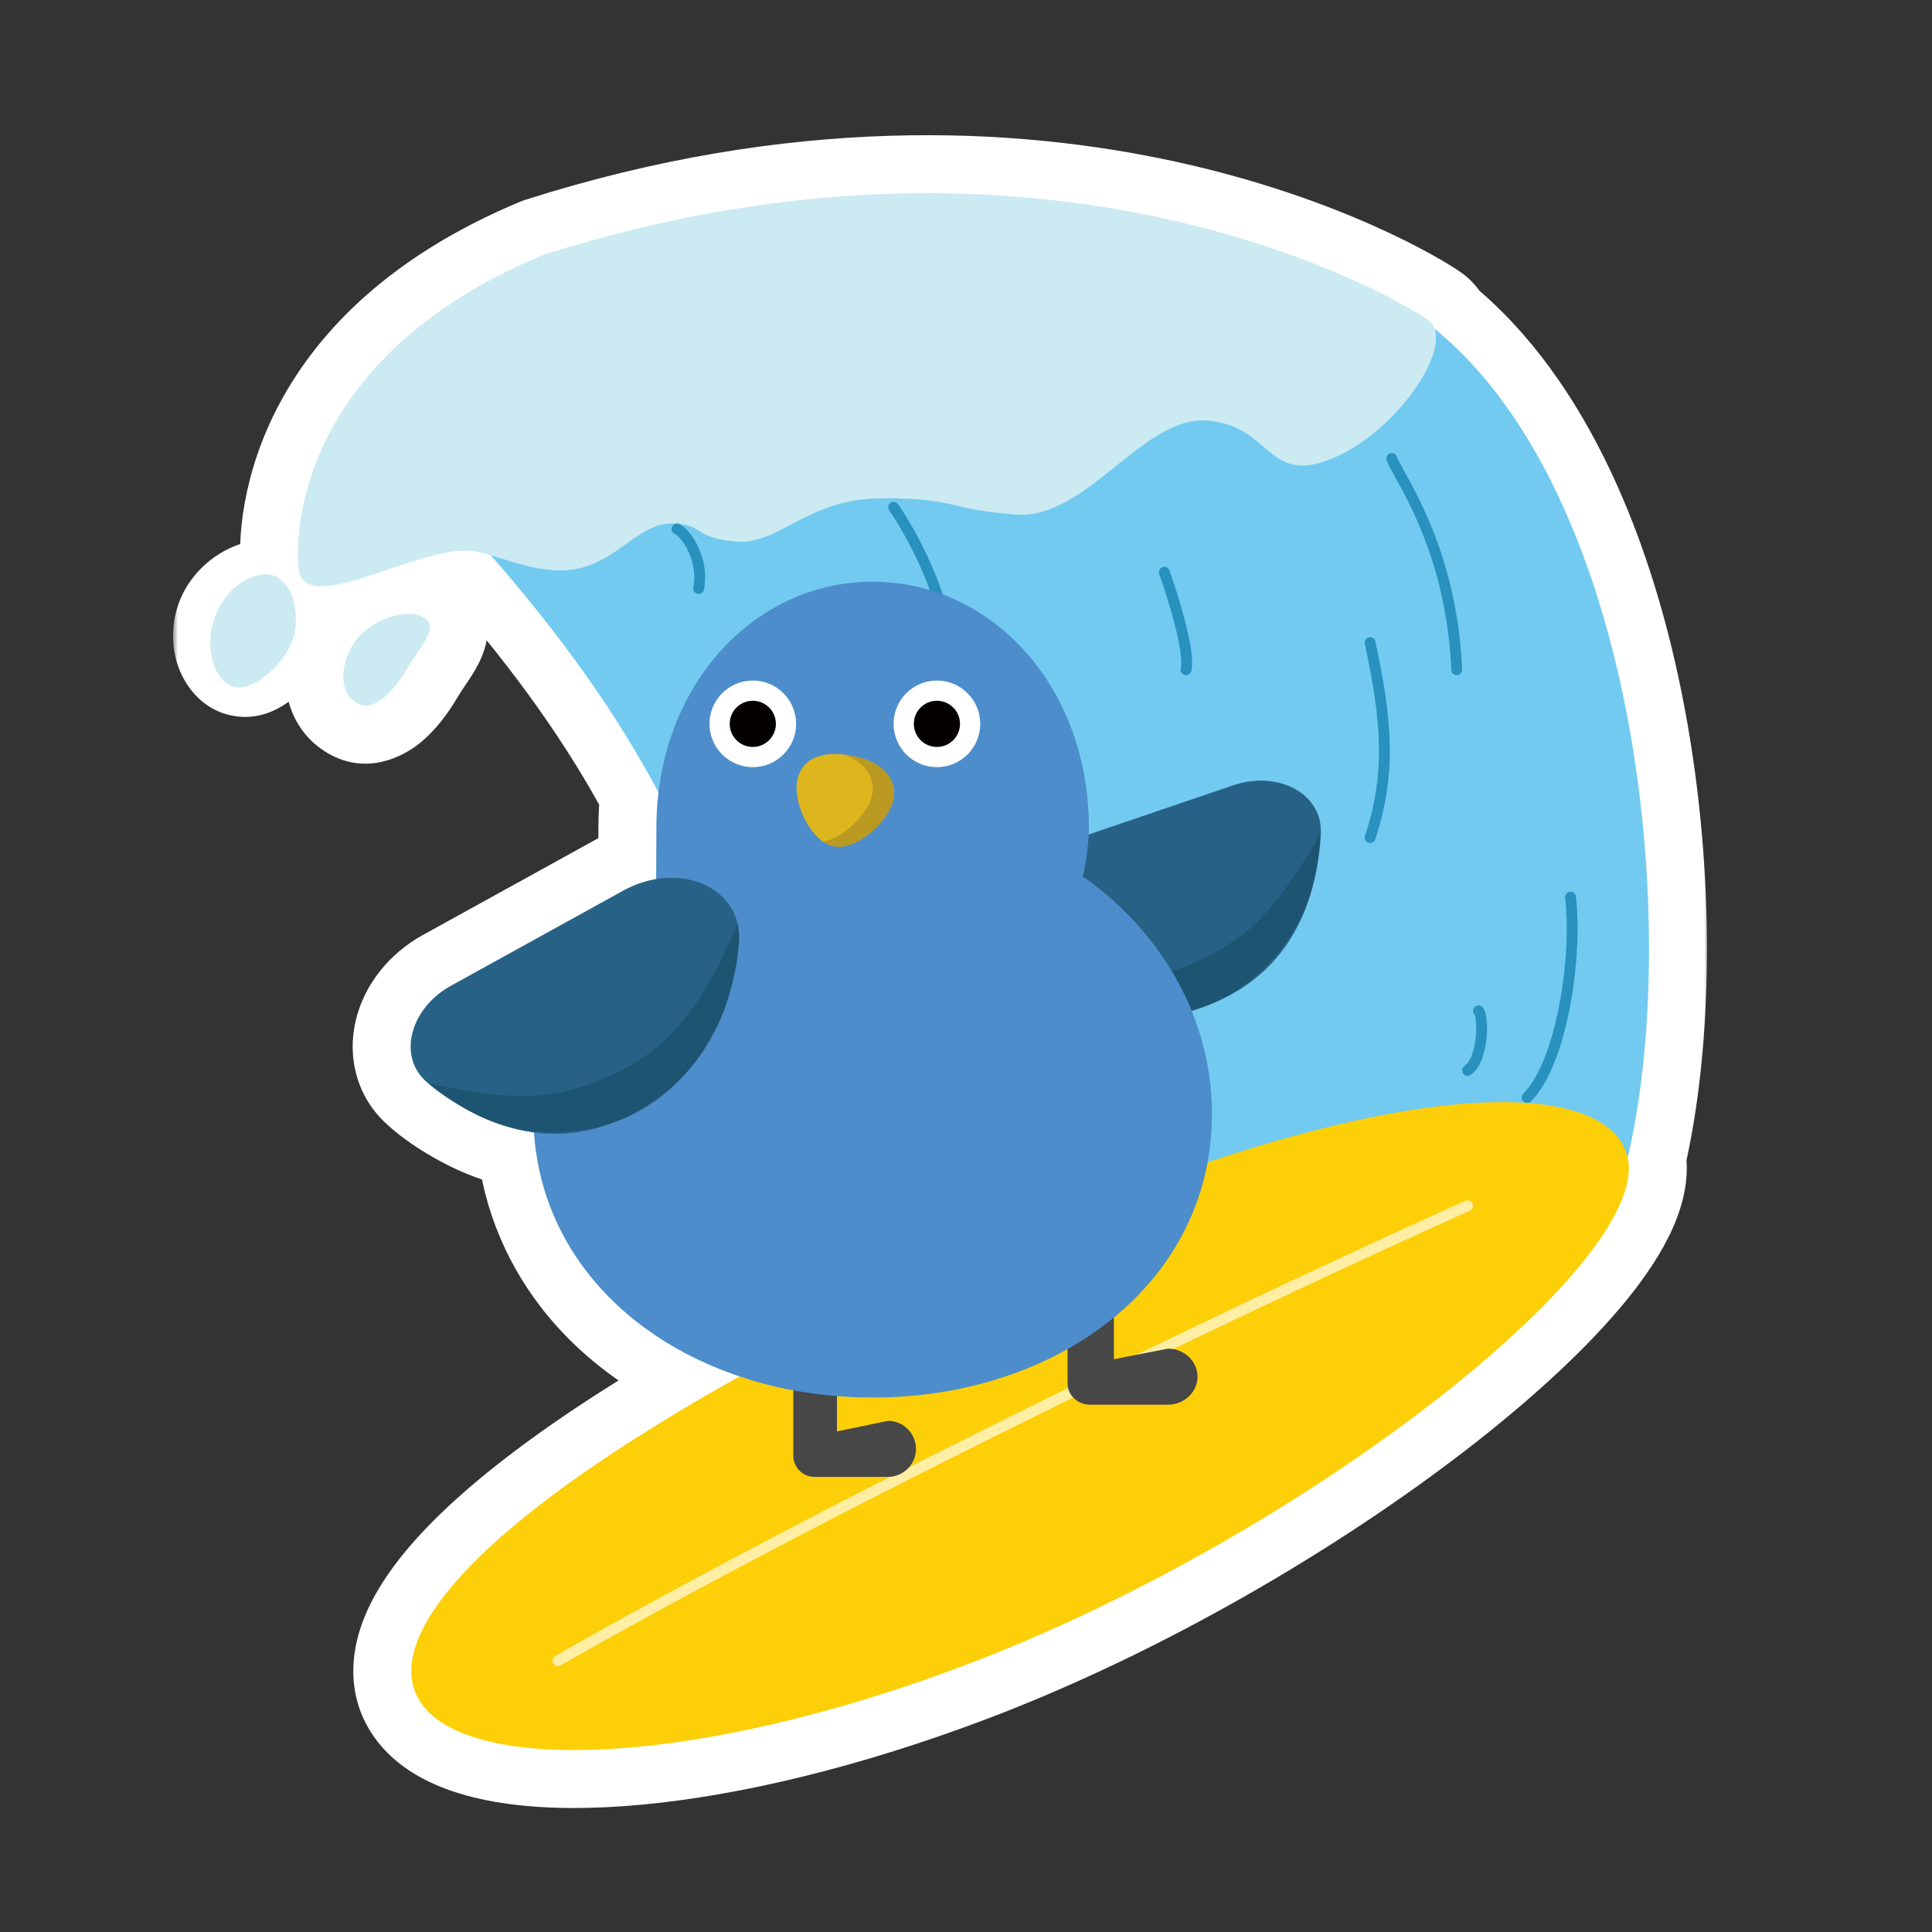 <svg width="200" height="200" viewBox="0 0 200 200" fill="none" xmlns="http://www.w3.org/2000/svg">
<rect x="0" y="0" width="200" height="200" fill="#333333" stroke="none"/>
<mask id="path-1-outside-1_725_1042" maskUnits="userSpaceOnUse" x="17.914" y="13.001" width="159" height="175" fill="black">
<rect fill="white" x="17.914" y="13.001" width="159" height="175"/>
<path d="M56.193 26.405C108.843 9.619 144.646 30.88 147.805 33.118C148.13 33.349 148.354 33.655 148.49 34.02C169.582 51.2 174.097 96.011 168.499 119.826C170.919 130.825 134.792 159.16 100.109 172.303C48.876 191.717 13.403 178.046 75.867 142.87C76.096 142.741 76.326 142.613 76.555 142.485C70.005 140.29 64.485 136.531 60.695 131.587C60.695 131.586 60.694 131.584 60.691 131.583C57.583 127.525 55.639 122.667 55.275 117.233C53.653 117.021 52.116 116.579 50.678 115.991C50.31 115.847 49.955 115.692 49.613 115.529C46.055 113.825 44.272 112.103 44.272 112.103C44.272 112.103 44.277 112.103 44.286 112.106C44.283 112.103 44.279 112.101 44.276 112.098C41.12 109.525 42.347 104.435 46.686 102.038L64.466 92.226L64.462 92.222C65.61 91.589 66.783 91.189 67.924 90.998V90.914C67.929 89.991 67.946 87.047 67.946 85.717C67.946 84.461 68.022 83.234 68.166 82.037C63.886 73.977 58.268 66.025 50.82 57.495C49.838 57.208 48.957 56.995 48.221 56.995C42.414 56.996 31.447 63.891 30.921 58.856C30.394 53.82 31.974 36.476 56.193 26.405ZM36.536 66.719C38.009 64.221 42.077 62.872 43.806 63.892C45.535 64.912 43.663 66.645 42.19 69.143C40.717 71.641 38.669 73.798 36.94 72.779C35.211 71.759 35.063 69.217 36.536 66.719ZM24.118 64.57C24.679 62.889 26.594 61.747 27.606 61.937C28.618 62.127 28.878 63.108 28.603 64.57C28.329 66.031 26.252 68.396 25.24 68.206C24.228 68.016 23.557 66.251 24.118 64.57Z"/>
</mask>
<path d="M56.193 26.405C108.843 9.619 144.646 30.88 147.805 33.118C148.13 33.349 148.354 33.655 148.49 34.02C169.582 51.2 174.097 96.011 168.499 119.826C170.919 130.825 134.792 159.16 100.109 172.303C48.876 191.717 13.403 178.046 75.867 142.87C76.096 142.741 76.326 142.613 76.555 142.485C70.005 140.29 64.485 136.531 60.695 131.587C60.695 131.586 60.694 131.584 60.691 131.583C57.583 127.525 55.639 122.667 55.275 117.233C53.653 117.021 52.116 116.579 50.678 115.991C50.31 115.847 49.955 115.692 49.613 115.529C46.055 113.825 44.272 112.103 44.272 112.103C44.272 112.103 44.277 112.103 44.286 112.106C44.283 112.103 44.279 112.101 44.276 112.098C41.12 109.525 42.347 104.435 46.686 102.038L64.466 92.226L64.462 92.222C65.61 91.589 66.783 91.189 67.924 90.998V90.914C67.929 89.991 67.946 87.047 67.946 85.717C67.946 84.461 68.022 83.234 68.166 82.037C63.886 73.977 58.268 66.025 50.82 57.495C49.838 57.208 48.957 56.995 48.221 56.995C42.414 56.996 31.447 63.891 30.921 58.856C30.394 53.82 31.974 36.476 56.193 26.405ZM36.536 66.719C38.009 64.221 42.077 62.872 43.806 63.892C45.535 64.912 43.663 66.645 42.19 69.143C40.717 71.641 38.669 73.798 36.94 72.779C35.211 71.759 35.063 69.217 36.536 66.719ZM24.118 64.57C24.679 62.889 26.594 61.747 27.606 61.937C28.618 62.127 28.878 63.108 28.603 64.57C28.329 66.031 26.252 68.396 25.24 68.206C24.228 68.016 23.557 66.251 24.118 64.57Z" fill="#14465D"/>
<path d="M56.193 26.405L54.371 20.688C54.208 20.74 54.047 20.799 53.889 20.864L56.193 26.405ZM147.805 33.118L151.275 28.224L151.274 28.223L147.805 33.118ZM148.49 34.02L142.868 36.115C143.24 37.115 143.873 37.998 144.701 38.672L148.49 34.02ZM168.499 119.826L162.658 118.453C162.452 119.328 162.446 120.238 162.639 121.116L168.499 119.826ZM100.109 172.303L102.235 177.914L102.235 177.914L100.109 172.303ZM75.867 142.87L72.923 137.642L72.923 137.642L75.867 142.87ZM76.555 142.485L79.489 147.719C81.56 146.558 82.751 144.286 82.529 141.923C82.307 139.559 80.712 137.549 78.461 136.795L76.555 142.485ZM60.695 131.587L54.727 132.21C54.842 133.311 55.26 134.359 55.933 135.238L60.695 131.587ZM60.691 131.583L55.928 135.232C56.958 136.576 58.508 137.423 60.195 137.563L60.691 131.583ZM55.275 117.233L61.262 116.832C61.071 113.976 58.889 111.653 56.051 111.283L55.275 117.233ZM50.678 115.991L52.95 110.437C52.922 110.426 52.894 110.414 52.865 110.403L50.678 115.991ZM49.613 115.529L52.206 110.118L52.205 110.117L49.613 115.529ZM44.272 112.103L45.146 106.167C42.567 105.787 40.038 107.116 38.888 109.455C37.738 111.794 38.229 114.608 40.104 116.419L44.272 112.103ZM44.286 112.106L42.833 117.927C45.559 118.607 48.392 117.305 49.65 114.793C50.909 112.281 50.255 109.232 48.078 107.456L44.286 112.106ZM44.276 112.098L48.07 107.45L48.068 107.448L44.276 112.098ZM46.686 102.038L43.787 96.785L43.785 96.786L46.686 102.038ZM64.466 92.226L67.365 97.479C69.016 96.568 70.142 94.933 70.406 93.066C70.671 91.199 70.041 89.317 68.708 87.983L64.466 92.226ZM64.462 92.222L61.564 86.968C59.913 87.879 58.785 89.513 58.521 91.38C58.256 93.248 58.885 95.131 60.219 96.465L64.462 92.222ZM67.924 90.998L68.912 96.916C71.805 96.434 73.924 93.931 73.924 90.998H67.924ZM67.924 90.914L61.925 90.887C61.925 90.896 61.925 90.905 61.925 90.914L67.924 90.914ZM67.946 85.717L73.946 85.717V85.717H67.946ZM68.166 82.037L74.123 82.751C74.269 81.535 74.039 80.305 73.465 79.224L68.166 82.037ZM50.82 57.495L55.34 53.549C54.587 52.687 53.603 52.058 52.504 51.737L50.82 57.495ZM48.221 56.995L48.221 50.995L48.221 50.995L48.221 56.995ZM30.921 58.856L24.953 59.48L24.953 59.48L30.921 58.856ZM36.536 66.719L31.368 63.671L31.367 63.671L36.536 66.719ZM43.806 63.892L46.855 58.724L46.854 58.724L43.806 63.892ZM42.19 69.143L47.358 72.191L47.358 72.191L42.19 69.143ZM36.94 72.779L33.892 77.947L33.894 77.948L36.94 72.779ZM24.118 64.57L18.427 62.67L18.427 62.67L24.118 64.57ZM27.606 61.937L28.715 56.04L28.713 56.04L27.606 61.937ZM28.603 64.57L34.5 65.677L34.5 65.677L28.603 64.57ZM25.24 68.206L24.133 74.103L24.134 74.103L25.24 68.206ZM56.193 26.405L58.016 32.121C108.375 16.066 142.233 36.523 144.337 38.014L147.805 33.118L151.274 28.223C147.06 25.237 109.312 3.172 54.371 20.688L56.193 26.405ZM147.805 33.118L144.335 38.013C143.608 37.498 143.121 36.794 142.868 36.115L148.49 34.02L154.112 31.924C153.587 30.515 152.653 29.2 151.275 28.224L147.805 33.118ZM148.49 34.02L144.701 38.672C153.602 45.922 159.634 59.711 162.606 75.542C165.546 91.201 165.233 107.498 162.658 118.453L168.499 119.826L174.339 121.199C177.363 108.339 177.591 90.324 174.4 73.328C171.242 56.505 164.47 39.298 152.279 29.368L148.49 34.02ZM168.499 119.826L162.639 121.116C162.554 120.73 162.761 120.99 162.195 122.262C161.662 123.461 160.66 125.063 159.058 127.03C155.866 130.952 150.879 135.619 144.548 140.514C131.908 150.287 114.72 160.35 97.983 166.692L100.109 172.303L102.235 177.914C120.181 171.113 138.398 160.438 151.888 150.007C158.621 144.801 164.38 139.5 168.365 134.606C170.352 132.164 172.045 129.645 173.16 127.138C174.242 124.704 175.049 121.672 174.358 118.537L168.499 119.826ZM100.109 172.303L97.983 166.692C85.572 171.395 74.278 174.029 65.361 174.867C60.898 175.287 57.166 175.245 54.259 174.851C51.258 174.445 49.603 173.727 48.863 173.193C48.541 172.961 48.505 172.846 48.539 172.909C48.586 172.997 48.572 173.054 48.575 172.956C48.587 172.606 48.849 171.247 50.815 168.747C54.722 163.777 63.366 156.796 78.811 148.098L75.867 142.87L72.923 137.642C57.135 146.533 46.79 154.451 41.381 161.331C38.688 164.756 36.712 168.56 36.581 172.565C36.437 177.012 38.591 180.578 41.84 182.923C44.832 185.083 48.686 186.206 52.649 186.743C56.706 187.292 61.393 187.294 66.485 186.815C76.676 185.856 89.029 182.918 102.235 177.914L100.109 172.303ZM75.867 142.87L78.811 148.098C79.036 147.972 79.24 147.858 79.489 147.719L76.555 142.485L73.622 137.251C73.412 137.368 73.157 137.51 72.923 137.642L75.867 142.87ZM76.555 142.485L78.461 136.795C72.889 134.929 68.425 131.809 65.457 127.937L60.695 131.587L55.933 135.238C60.545 141.253 67.121 145.652 74.649 148.174L76.555 142.485ZM60.695 131.587L66.663 130.965C66.594 130.312 66.372 129.226 65.599 128.129C64.661 126.798 63.103 125.763 61.187 125.604L60.691 131.583L60.195 137.563C58.282 137.404 56.726 136.37 55.789 135.041C55.018 133.946 54.795 132.861 54.727 132.21L60.695 131.587ZM60.691 131.583L65.454 127.935C63.035 124.777 61.543 121.04 61.262 116.832L55.275 117.233L49.288 117.633C49.734 124.295 52.13 130.273 55.928 135.232L60.691 131.583ZM55.275 117.233L56.051 111.283C55.012 111.148 53.978 110.858 52.95 110.437L50.678 115.991L48.406 121.544C50.254 122.3 52.294 122.895 54.499 123.182L55.275 117.233ZM50.678 115.991L52.865 110.403C52.628 110.31 52.408 110.215 52.206 110.118L49.613 115.529L47.02 120.939C47.502 121.17 47.993 121.383 48.492 121.578L50.678 115.991ZM49.613 115.529L52.205 110.117C50.783 109.436 49.755 108.77 49.123 108.314C48.807 108.085 48.591 107.91 48.477 107.814C48.42 107.766 48.388 107.737 48.382 107.731C48.379 107.729 48.382 107.732 48.392 107.741C48.397 107.745 48.403 107.751 48.411 107.759C48.415 107.763 48.419 107.767 48.424 107.772C48.427 107.774 48.429 107.776 48.432 107.779C48.433 107.78 48.435 107.781 48.436 107.783C48.437 107.783 48.438 107.784 48.438 107.785C48.439 107.786 48.44 107.787 44.272 112.103C40.104 116.419 40.105 116.42 40.106 116.421C40.107 116.421 40.108 116.422 40.108 116.423C40.11 116.424 40.111 116.426 40.113 116.427C40.116 116.43 40.119 116.433 40.123 116.436C40.129 116.443 40.136 116.45 40.144 116.457C40.159 116.471 40.176 116.487 40.194 116.504C40.232 116.54 40.277 116.581 40.33 116.629C40.435 116.724 40.57 116.843 40.736 116.983C41.067 117.263 41.52 117.625 42.094 118.04C43.243 118.87 44.885 119.917 47.021 120.94L49.613 115.529ZM44.272 112.103C43.398 118.039 43.398 118.039 43.397 118.039C43.397 118.039 43.396 118.039 43.396 118.038C43.395 118.038 43.394 118.038 43.394 118.038C43.392 118.038 43.391 118.038 43.389 118.037C43.386 118.037 43.383 118.037 43.38 118.036C43.374 118.035 43.369 118.034 43.363 118.033C43.351 118.032 43.339 118.03 43.327 118.028C43.304 118.024 43.28 118.02 43.257 118.016C43.209 118.008 43.162 117.999 43.115 117.99C43.021 117.972 42.927 117.951 42.833 117.927L44.286 112.106L45.738 106.284C45.636 106.259 45.535 106.236 45.436 106.217C45.386 106.207 45.338 106.198 45.289 106.19C45.265 106.185 45.241 106.182 45.217 106.178C45.205 106.176 45.194 106.174 45.182 106.172C45.176 106.171 45.17 106.17 45.164 106.169C45.161 106.169 45.158 106.169 45.155 106.168C45.154 106.168 45.152 106.168 45.151 106.167C45.15 106.167 45.149 106.167 45.148 106.167C45.148 106.167 45.148 106.167 45.147 106.167C45.147 106.167 45.146 106.167 44.272 112.103ZM44.286 112.106L48.078 107.456C48.055 107.438 48.037 107.423 48.026 107.414C48.02 107.409 48.015 107.405 48.012 107.403C48.01 107.402 48.009 107.401 48.008 107.4C48.007 107.399 48.007 107.399 48.007 107.399C48.006 107.398 48.008 107.4 48.01 107.401C48.012 107.403 48.016 107.406 48.022 107.411C48.032 107.419 48.049 107.432 48.07 107.45L44.276 112.098L40.482 116.746C40.505 116.765 40.524 116.78 40.535 116.789C40.541 116.794 40.546 116.798 40.55 116.8C40.553 116.803 40.555 116.805 40.555 116.805C40.556 116.806 40.554 116.804 40.552 116.803C40.55 116.801 40.546 116.798 40.541 116.794C40.532 116.786 40.515 116.772 40.493 116.755L44.286 112.106ZM44.276 112.098L48.068 107.448C48.213 107.566 48.38 107.79 48.462 108.065C48.535 108.311 48.496 108.44 48.505 108.403C48.529 108.301 48.749 107.753 49.587 107.29L46.686 102.038L43.785 96.786C40.284 98.72 37.721 101.916 36.836 105.601C35.925 109.395 36.862 113.795 40.484 116.748L44.276 112.098ZM46.686 102.038L49.585 107.291L67.365 97.479L64.466 92.226L61.566 86.973L43.787 96.785L46.686 102.038ZM64.466 92.226L68.708 87.983L68.704 87.979L64.462 92.222L60.219 96.465L60.223 96.469L64.466 92.226ZM64.462 92.222L67.359 97.476C67.929 97.162 68.458 96.992 68.912 96.916L67.924 90.998L66.937 85.08C65.108 85.385 63.292 86.015 61.564 86.968L64.462 92.222ZM67.924 90.998H73.924V90.914H67.924H61.925V90.998H67.924ZM67.924 90.914L73.924 90.942C73.929 90.039 73.946 87.066 73.946 85.717L67.946 85.717L61.946 85.717C61.946 87.029 61.929 89.942 61.925 90.887L67.924 90.914ZM67.946 85.717H73.946C73.946 84.706 74.008 83.716 74.123 82.751L68.166 82.037L62.208 81.324C62.037 82.751 61.946 84.217 61.946 85.717H67.946ZM68.166 82.037L73.465 79.224C68.926 70.674 63.022 62.347 55.34 53.549L50.82 57.495L46.3 61.442C53.514 69.704 58.846 77.279 62.866 84.851L68.166 82.037ZM50.82 57.495L52.504 51.737C51.536 51.453 49.909 50.995 48.221 50.995V56.995V62.995C48.041 62.995 48.015 62.973 48.224 63.016C48.423 63.056 48.708 63.129 49.136 63.254L50.82 57.495ZM48.221 56.995L48.221 50.995C45.8 50.995 43.282 51.676 41.384 52.258C40.366 52.57 39.343 52.914 38.416 53.227C37.46 53.549 36.612 53.836 35.815 54.083C33.984 54.65 33.333 54.697 33.339 54.697C33.439 54.703 34.365 54.757 35.357 55.562C36.496 56.486 36.828 57.655 36.888 58.232L30.921 58.856L24.953 59.48C25.145 61.316 25.935 63.37 27.797 64.881C29.512 66.273 31.427 66.615 32.72 66.681C35.112 66.805 37.664 66.073 39.366 65.545C40.336 65.245 41.337 64.906 42.252 64.597C43.196 64.278 44.066 63.987 44.9 63.731C46.708 63.177 47.739 62.995 48.222 62.995L48.221 56.995ZM30.921 58.856L36.888 58.232C36.593 55.41 37.101 40.842 58.497 31.945L56.193 26.405L53.889 20.864C26.847 32.109 24.195 52.231 24.953 59.48L30.921 58.856ZM36.536 66.719L41.704 69.767C41.589 69.962 41.526 69.974 41.651 69.88C41.768 69.792 41.947 69.691 42.149 69.617C42.363 69.538 42.447 69.545 42.353 69.549C42.297 69.55 42.133 69.552 41.883 69.502C41.636 69.453 41.229 69.338 40.759 69.06L43.806 63.892L46.854 58.724C45.097 57.688 43.257 57.511 41.943 57.556C40.554 57.603 39.204 57.913 38.001 58.356C35.728 59.193 33.014 60.879 31.368 63.671L36.536 66.719ZM43.806 63.892L40.758 69.06C40.462 68.885 39.953 68.526 39.478 67.887C38.972 67.206 38.648 66.398 38.54 65.561C38.439 64.778 38.55 64.163 38.639 63.822C38.727 63.488 38.826 63.293 38.831 63.282C38.841 63.263 38.816 63.313 38.72 63.468C38.624 63.621 38.502 63.805 38.326 64.067C38.006 64.543 37.499 65.285 37.022 66.095L42.19 69.143L47.358 72.191C47.617 71.751 47.897 71.34 48.289 70.757C48.606 70.283 49.148 69.483 49.567 68.644C49.937 67.903 50.72 66.179 50.441 64.022C50.099 61.376 48.427 59.652 46.855 58.724L43.806 63.892ZM42.19 69.143L37.022 66.095C36.765 66.531 36.514 66.898 36.29 67.181C36.054 67.478 35.924 67.585 35.931 67.58C35.941 67.572 36.027 67.504 36.191 67.419C36.354 67.333 36.637 67.208 37.029 67.124C37.432 67.038 37.934 67 38.492 67.084C39.057 67.169 39.565 67.361 39.987 67.61L36.94 72.779L33.894 77.948C37.954 80.341 41.717 78.308 43.392 76.979C45.137 75.593 46.462 73.711 47.358 72.191L42.19 69.143ZM36.94 72.779L39.988 67.61C40.496 67.91 40.911 68.347 41.184 68.836C41.443 69.302 41.511 69.7 41.525 69.919C41.55 70.309 41.428 70.235 41.704 69.767L36.536 66.719L31.367 63.671C30.171 65.701 29.386 68.147 29.549 70.688C29.72 73.338 30.992 76.236 33.892 77.947L36.94 72.779ZM24.118 64.57L29.809 66.47C29.59 67.127 29.244 67.39 29.129 67.47C29.042 67.531 28.862 67.643 28.554 67.742C28.317 67.819 27.561 68.033 26.499 67.834L27.606 61.937L28.713 56.04C25.875 55.507 23.461 56.792 22.257 57.633C20.791 58.657 19.207 60.331 18.427 62.67L24.118 64.57ZM27.606 61.937L26.498 67.834C25.85 67.712 25.035 67.4 24.284 66.745C23.539 66.096 23.128 65.344 22.92 64.747C22.569 63.739 22.77 63.123 22.706 63.462L28.603 64.57L34.5 65.677C34.711 64.555 34.919 62.717 34.254 60.805C33.409 58.377 31.389 56.543 28.715 56.04L27.606 61.937ZM28.603 64.57L22.706 63.462C22.814 62.887 22.994 62.635 22.93 62.743C22.903 62.79 22.835 62.887 22.753 62.978C22.648 63.093 22.686 63.019 22.926 62.866C23.049 62.787 23.358 62.603 23.834 62.45C24.291 62.304 25.197 62.094 26.346 62.309L25.24 68.206L24.134 74.103C26.735 74.591 28.74 73.391 29.382 72.981C30.304 72.393 31.068 71.672 31.644 71.037C32.63 69.949 34.064 67.997 34.5 65.677L28.603 64.57ZM25.24 68.206L26.347 62.309C27.676 62.559 28.554 63.264 29.02 63.783C29.482 64.296 29.689 64.774 29.783 65.057C29.967 65.609 29.94 66.077 29.809 66.47L24.118 64.57L18.427 62.67C17.734 64.743 17.763 66.935 18.394 68.837C18.918 70.415 20.498 73.421 24.133 74.103L25.24 68.206Z" fill="white" mask="url(#path-1-outside-1_725_1042)"/>
<path d="M142.393 30.09C169.86 43.542 175.091 98.476 167.618 123.139C153.978 130.426 112.797 136.819 81.855 139.958C79.052 100.157 72.326 78.854 41.496 47.466C66.16 40.366 118.657 18.463 142.393 30.09Z" fill="#72CAF0"/>
<path d="M75.868 142.871C128.477 113.245 164.498 108.702 168.339 119.268C172.181 129.834 135.398 158.932 100.11 172.303C48.877 191.717 13.404 178.047 75.868 142.871Z" fill="#FDCF08"/>
<path d="M56.194 26.404C108.844 9.619 144.647 30.88 147.806 33.118C150.965 35.356 144.753 44.669 137.909 47.467C131.064 50.264 131.696 44.099 125.016 43.543C118.29 42.982 112.53 53.82 105.159 53.261C97.788 52.701 99.282 51.582 91.384 51.582C83.487 51.582 80.734 56.435 76.201 56.058C71.669 55.681 72.886 54.193 69.523 54.193C66.16 54.193 63.997 57.967 59.88 58.856C55.51 59.798 50.901 56.996 48.222 56.996C42.415 56.996 31.448 63.891 30.922 58.856C30.395 53.82 31.975 36.475 56.194 26.404Z" fill="#CCEAF2"/>
<path d="M42.191 69.143C40.718 71.641 38.67 73.798 36.94 72.778C35.211 71.759 35.063 69.218 36.536 66.72C38.009 64.222 42.077 62.872 43.807 63.892C45.536 64.912 43.664 66.645 42.191 69.143Z" fill="#CCEAF2"/>
<path d="M30.5 65.5C29.973 68.306 26.5 71.53 24.308 71.119C22.366 70.754 21.077 67.364 22.154 64.136C23.232 60.909 26.057 59.135 28 59.5C29.943 59.865 31.027 62.694 30.5 65.5Z" fill="#CCEAF2"/>
<path d="M151.923 124.821C133.985 132.856 90.039 153.521 57.752 171.907" stroke="#FFEEA3" stroke-width="1.121" stroke-linecap="round"/>
<path d="M144.075 47.467C144.636 49.148 150.241 56.435 150.802 69.328M92.506 52.512C94.187 54.941 97.663 61.144 98.111 66.525M70.084 54.754C71.205 55.314 72.887 58.117 72.326 60.92M120.533 59.238C121.467 61.854 123.223 67.534 122.775 69.328M141.833 66.525C143.515 74.373 144.075 79.978 141.833 86.705M162.573 92.871C163.32 99.037 161.676 110.023 158.089 113.611M153.044 104.642C153.604 105.016 153.604 109.687 151.923 110.808" stroke="#2891BE" stroke-width="1.121" stroke-linecap="round"/>
<path d="M123.968 142.512C123.968 144.107 122.587 145.413 120.901 145.413H112.836C111.558 145.413 110.516 144.427 110.516 143.222V133.408C110.516 132.199 111.558 131.213 112.836 131.213H112.989C114.268 131.213 115.31 132.199 115.31 133.408V140.703L120.901 139.612C121.74 139.612 122.509 139.936 123.069 140.462C123.62 140.988 123.968 141.711 123.968 142.512Z" fill="#474747"/>
<path d="M136.737 86.295L136.734 86.298C136.734 86.298 136.741 86.317 136.739 86.326C136.64 88.034 136.395 89.882 135.904 91.746C135.884 91.834 135.856 91.923 135.833 92.015C135.785 92.192 135.73 92.369 135.68 92.55C135.596 92.838 135.497 93.124 135.392 93.41C135.196 93.978 134.97 94.548 134.708 95.104C134.235 96.142 133.663 97.15 132.968 98.11C132.328 99.002 131.586 99.843 130.723 100.621C129.644 101.609 128.37 102.503 126.88 103.247C126.102 103.643 125.253 103.992 124.343 104.303C122.448 104.948 120.614 105.277 118.852 105.356L118.849 105.36C116.245 105.472 113.81 105.051 111.565 104.278C111.562 104.275 111.555 104.275 111.549 104.269C111.492 104.253 111.432 104.234 111.374 104.212C111.18 104.143 110.987 104.074 110.793 104.005C110.787 104.005 110.777 103.996 110.774 103.993C110.579 103.918 110.385 103.836 110.188 103.758C110.165 103.75 110.15 103.747 110.134 103.739C108.024 102.85 106.104 101.68 104.42 100.422C104.384 100.395 104.355 100.369 104.319 100.342C103.781 99.93 103.347 99.469 102.993 98.973C102.983 98.958 102.973 98.949 102.963 98.934C101.754 97.194 101.66 95.048 102.483 93.063C102.87 92.12 103.468 91.221 104.253 90.418C105.32 89.325 106.731 88.412 108.441 87.832L110.212 87.231L127.67 81.291C132.364 79.697 136.953 82.217 136.727 86.286L136.737 86.295Z" fill="#276286"/>
<path opacity="0.5" d="M102.906 98.93C104.509 101.208 109.342 103.598 111.482 104.263C116.723 105.896 122.169 105.817 126.813 103.235C131.522 100.615 134.46 96.36 135.609 92.535C136.745 88.757 136.673 86.279 136.673 86.279C136.673 86.279 133.052 93.048 129.33 96.177C125.602 99.308 119.798 101.813 114.493 101.501C109.192 101.193 106.428 100.019 102.909 98.927L102.906 98.93Z" fill="#14465D"/>
<path d="M82.122 126.678V150.695C82.122 151.9 83.106 152.886 84.309 152.886H91.926C93.519 152.886 94.822 151.58 94.822 149.985C94.822 149.188 94.494 148.46 93.969 147.935C93.444 147.409 92.722 147.084 91.922 147.084L86.641 148.18V126.678C86.641 125.473 85.657 124.487 84.454 124.487H84.305C83.102 124.487 82.118 125.473 82.118 126.678H82.122Z" fill="#474747"/>
<path d="M125.459 115.35C125.459 115.933 125.438 116.517 125.408 117.082C125.404 117.131 125.399 117.175 125.399 117.219C125.036 122.66 123.096 127.517 119.977 131.583C116.11 136.634 110.426 140.453 103.696 142.618C102.269 143.087 100.791 143.471 99.274 143.785C97.188 144.214 95.031 144.488 92.813 144.603C92.368 144.629 91.92 144.647 91.471 144.656C91.095 144.66 90.715 144.665 90.334 144.665C89.954 144.665 89.578 144.66 89.202 144.656C86.587 144.594 84.04 144.311 81.6 143.829C80.088 143.529 78.609 143.149 77.182 142.689C70.358 140.528 64.606 136.687 60.696 131.587C60.696 131.587 60.696 131.583 60.692 131.583C57.564 127.499 55.615 122.607 55.269 117.131C55.269 117.096 55.265 117.051 55.261 117.012C55.231 116.464 55.214 115.911 55.214 115.35C55.214 114.696 55.235 114.046 55.278 113.405C55.889 104.482 60.683 96.567 67.926 91.192V90.914C67.931 89.99 67.948 87.047 67.948 85.717C67.948 71.106 77.972 60.216 90.334 60.216C90.762 60.216 91.189 60.225 91.612 60.26C103.384 60.976 112.725 71.614 112.725 85.717C112.725 87.303 112.272 90.499 112.054 90.702C112.106 90.733 112.153 90.764 112.191 90.79C112.567 91.038 112.742 91.192 112.742 91.192C119.985 96.549 124.775 104.456 125.391 113.374C125.438 114.028 125.463 114.687 125.463 115.35H125.459Z" fill="#4D8DCB"/>
<path d="M92.358 83.237C91.647 85.243 88.648 88.096 86.28 87.605C83.912 87.113 82.143 83.183 82.505 80.936C82.866 78.693 84.855 77.531 88.389 78.27C91.962 79.016 93.07 81.233 92.358 83.237Z" fill="#DDB61E"/>
<path opacity="0.5" d="M92.358 83.237C91.647 85.238 88.652 88.097 86.279 87.604C85.908 87.524 85.55 87.365 85.212 87.13C87.316 86.752 89.545 84.451 90.148 82.761C90.781 80.978 89.972 79.03 87.271 78.092C87.623 78.131 87.995 78.189 88.384 78.268C91.962 79.016 93.064 81.235 92.353 83.236L92.358 83.237Z" fill="#987D26"/>
<path d="M96.989 79.417C99.465 79.417 101.473 77.409 101.473 74.933C101.473 72.456 99.465 70.449 96.989 70.449C94.512 70.449 92.505 72.456 92.505 74.933C92.505 77.409 94.512 79.417 96.989 79.417Z" fill="white"/>
<path d="M96.99 77.323C98.31 77.323 99.38 76.253 99.38 74.933C99.38 73.613 98.31 72.543 96.99 72.543C95.67 72.543 94.6 73.613 94.6 74.933C94.6 76.253 95.67 77.323 96.99 77.323Z" fill="#040000"/>
<path d="M77.93 79.417C80.407 79.417 82.414 77.409 82.414 74.933C82.414 72.456 80.407 70.449 77.93 70.449C75.454 70.449 73.446 72.456 73.446 74.933C73.446 77.409 75.454 79.417 77.93 79.417Z" fill="white"/>
<path d="M77.929 77.323C79.249 77.323 80.319 76.253 80.319 74.933C80.319 73.613 79.249 72.543 77.929 72.543C76.609 72.543 75.539 73.613 75.539 74.933C75.539 76.253 76.609 77.323 77.929 77.323Z" fill="#040000"/>
<path d="M64.468 92.226L46.688 102.039C42.349 104.436 41.122 109.525 44.278 112.098C49.204 116.12 57.021 119.982 65.942 115.06C73.393 110.951 75.882 103.866 76.483 97.726C77.052 91.957 70.427 88.933 64.463 92.222L64.468 92.226Z" fill="#276286"/>
<path opacity="0.5" d="M76.364 95.656C76.968 98.375 75.481 103.557 74.532 105.588C72.21 110.562 68.484 114.535 63.448 116.23C58.341 117.947 53.216 117.254 49.614 115.528C46.057 113.824 44.273 112.103 44.273 112.103C44.273 112.103 51.715 113.983 56.536 113.339C61.36 112.69 67.121 110.086 70.462 105.954C73.803 101.827 74.797 98.993 76.359 95.656H76.364Z" fill="#14465D"/>
</svg>
